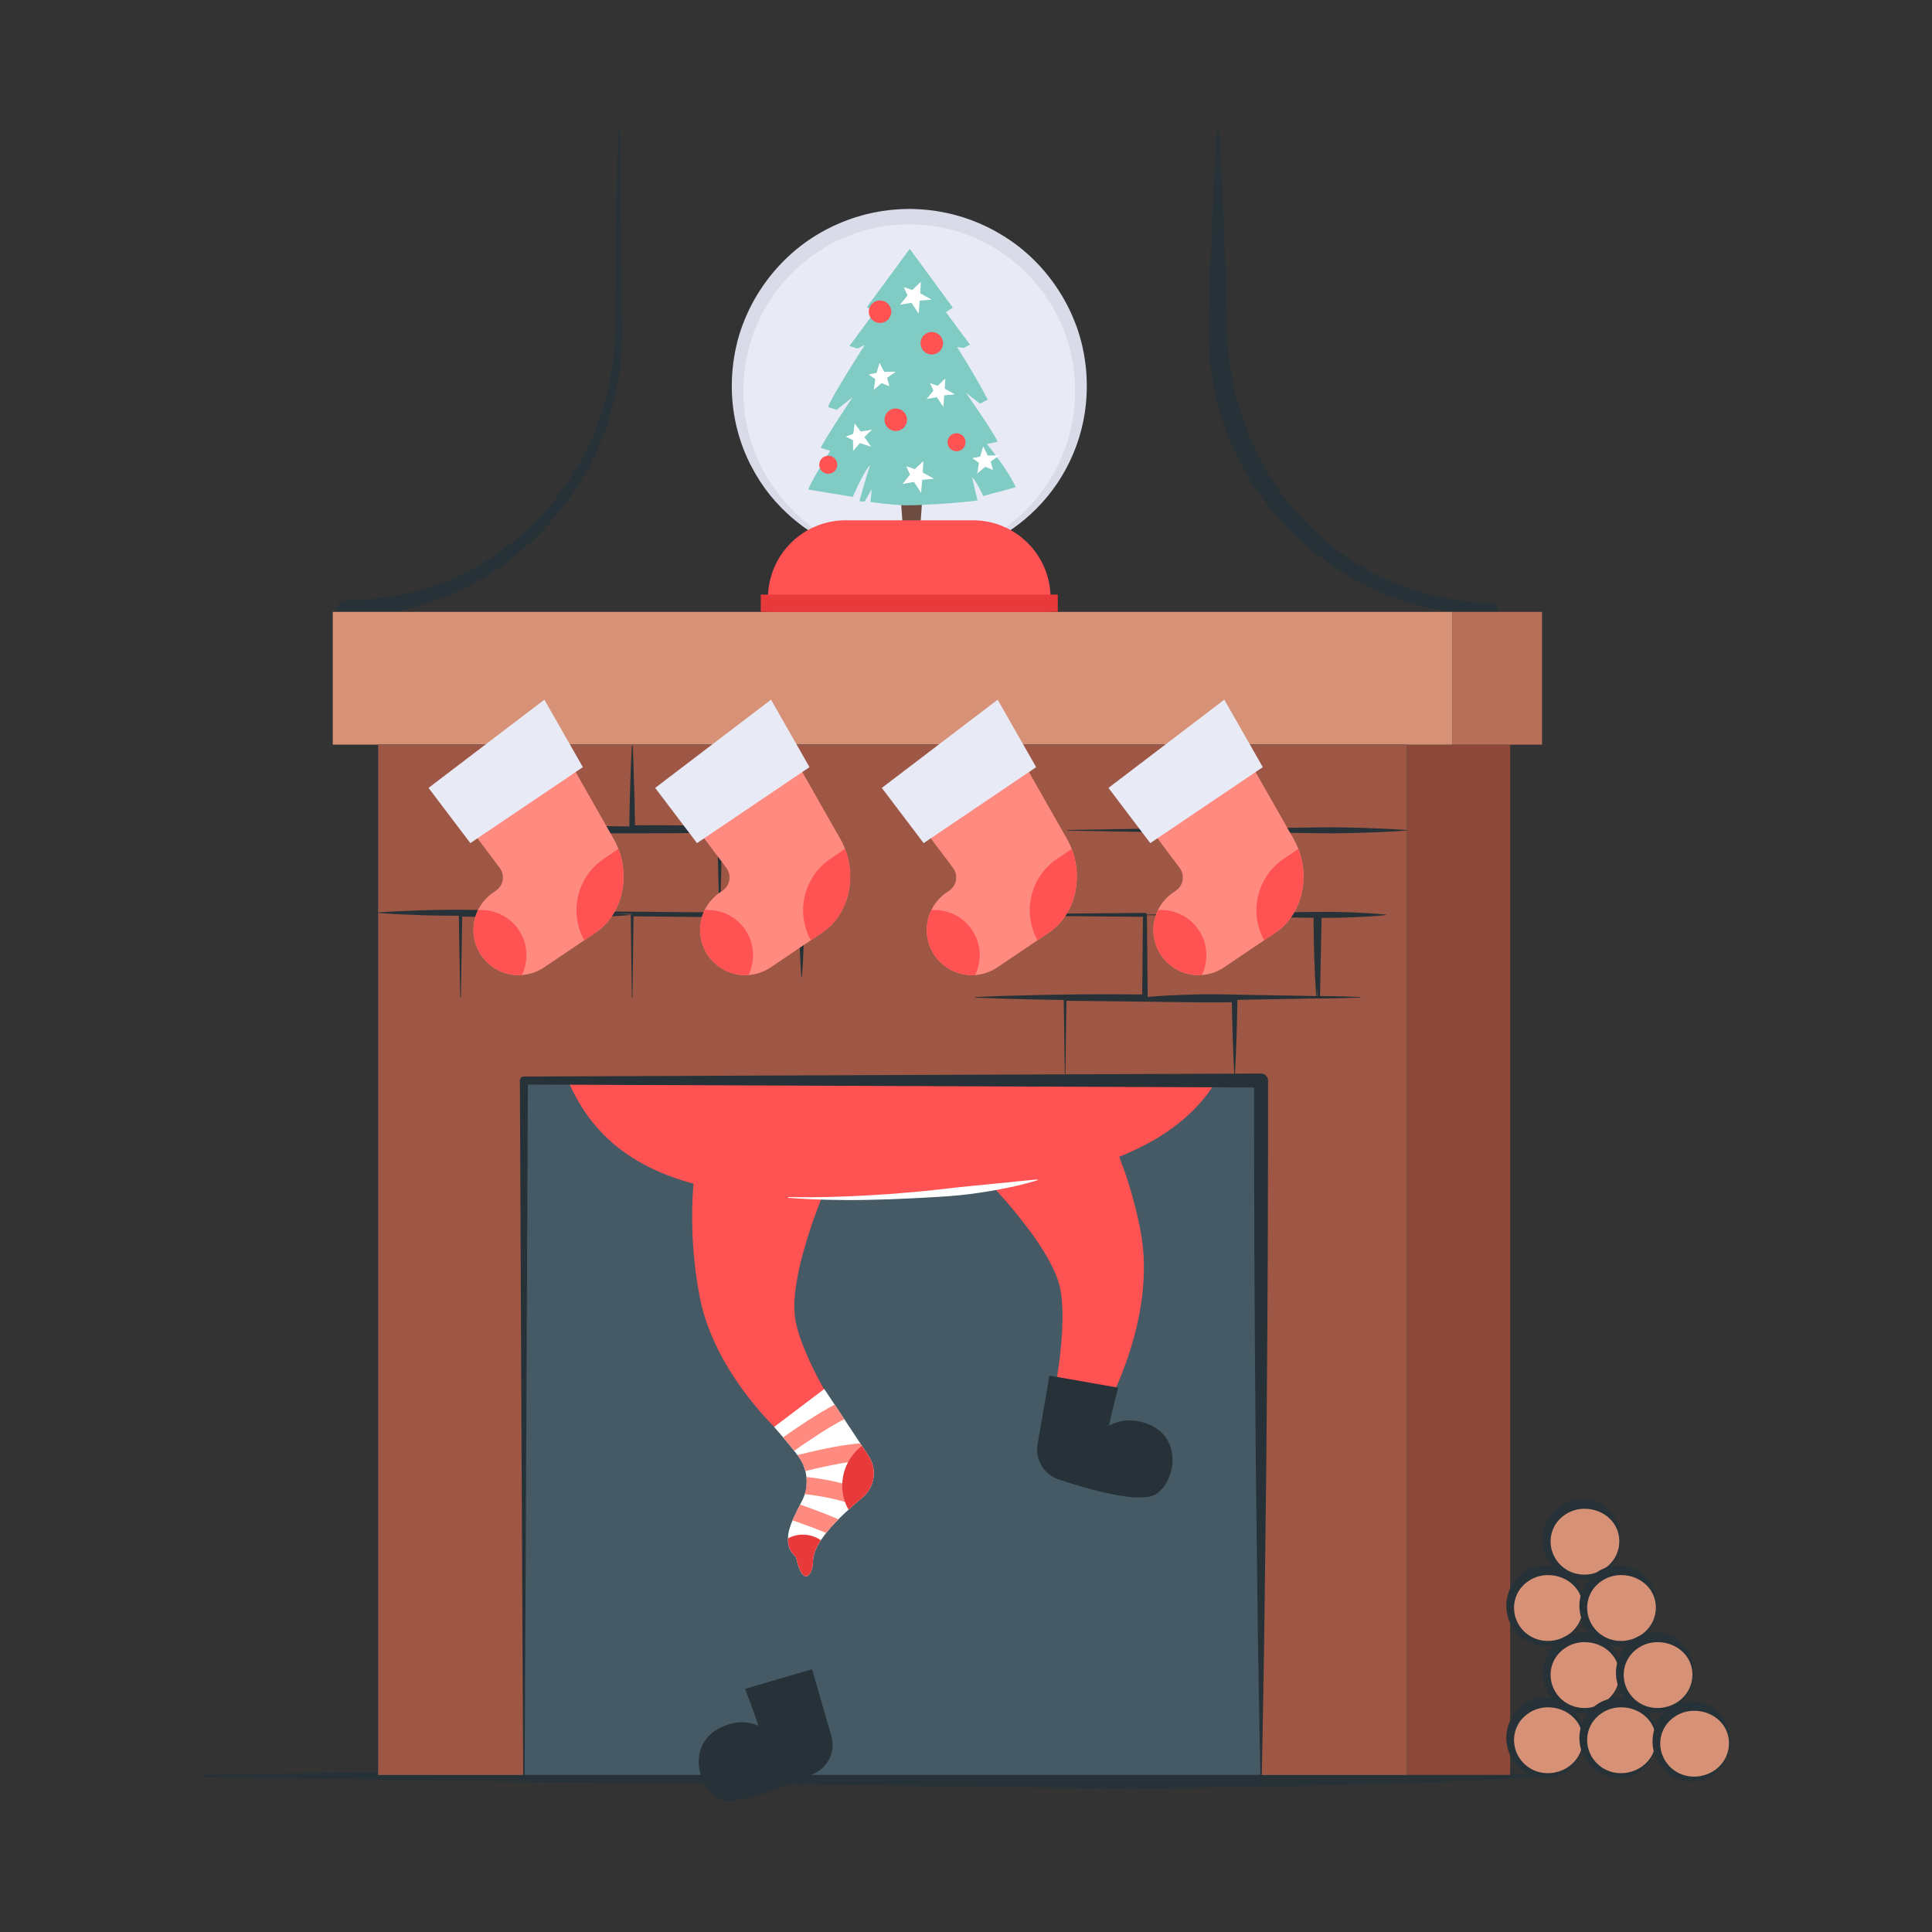 <?xml version="1.0" ?><!DOCTYPE svg  PUBLIC '-//W3C//DTD SVG 1.1//EN'  'http://www.w3.org/Graphics/SVG/1.1/DTD/svg11.dtd'><svg enable-background="new 0 0 1000 1000" height="1000px" version="1.1" viewBox="0 0 1000 1000" width="1000px" xml:space="preserve" xmlns="http://www.w3.org/2000/svg" xmlns:xlink="http://www.w3.org/1999/xlink"><rect x="0" y="0" width="1000" height="1000" fill="#333333" stroke="none"/><g id="Santa_Claus_x2C__chimney_x2C__breaks_x2C__fireplace_x2C__christmas"><path d="M630.403,326.08l35.386-0.647l35.385-0.565l35.386-0.565l35.386-0.491l-2.768,2.768   l-0.146-11.671l2.914,2.914l-5.217-0.07c-0.869-0.021-1.74-0.005-2.609-0.056l-2.605-0.169c-1.735-0.133-3.479-0.185-5.208-0.385   l-5.191-0.609c-0.868-0.086-1.729-0.219-2.586-0.375l-2.578-0.437c-1.719-0.291-3.443-0.561-5.139-0.975l-5.108-1.14l-5.047-1.396   c-6.688-1.987-13.304-4.313-19.634-7.294c-6.342-2.935-12.543-6.231-18.386-10.096c-5.86-3.827-11.536-7.977-16.784-12.635   c-5.283-4.611-10.29-9.562-14.855-14.906l-1.738-1.982l-1.649-2.057c-1.085-1.383-2.216-2.732-3.263-4.146l-3.09-4.28   c-1.053-1.412-1.949-2.93-2.931-4.392c-0.967-1.472-1.937-2.945-2.79-4.487c-0.878-1.527-1.78-3.042-2.637-4.583   c-1.606-3.137-3.31-6.231-4.683-9.483c-1.515-3.189-2.725-6.506-4.029-9.786c-0.591-1.662-1.116-3.348-1.676-5.021   c-0.269-0.84-0.567-1.671-0.811-2.519l-0.706-2.551c-2.003-6.771-3.233-13.744-4.169-20.721l-0.577-5.252   c-0.135-1.755-0.209-3.515-0.315-5.271l-0.146-2.634l-0.021-2.638l-0.028-5.266l0.197-10.221l0.281-10.221   c0.192-6.814,0.352-13.628,0.622-20.442c0.251-6.814,0.466-13.628,0.792-20.442l0.453-10.221l0.535-10.221   c0.362-6.814,0.792-13.628,1.283-20.442c0.02-0.276,0.26-0.484,0.536-0.464c0.251,0.018,0.446,0.219,0.464,0.464   c0.491,6.814,0.921,13.628,1.283,20.442l0.535,10.221l0.453,10.221c0.327,6.814,0.542,13.628,0.792,20.442   c0.27,6.814,0.43,13.628,0.622,20.442l0.281,10.221l0.197,10.221l0.216,4.953l0.11,2.471l0.233,2.463   c0.163,1.64,0.291,3.283,0.479,4.918c0.242,1.63,0.469,3.26,0.685,4.891c0.991,6.504,2.353,12.951,4.197,19.258l0.664,2.373   c0.229,0.789,0.513,1.561,0.766,2.342l1.563,4.673c1.182,3.064,2.264,6.171,3.643,9.157c1.257,3.039,2.744,5.971,4.173,8.935   c0.763,1.456,1.57,2.89,2.353,4.337c0.402,0.717,0.77,1.455,1.193,2.161l1.275,2.114c0.871,1.396,1.655,2.851,2.596,4.203   l2.752,4.108c0.933,1.359,1.951,2.656,2.922,3.99l1.478,1.985l1.567,1.915c4.109,5.171,8.708,9.943,13.555,14.438   c4.822,4.53,10.052,8.62,15.51,12.368c5.434,3.797,11.227,7.06,17.172,9.995c5.932,2.981,12.159,5.342,18.475,7.394l4.771,1.451   l4.839,1.206c1.606,0.438,3.243,0.734,4.876,1.052l2.45,0.479c0.815,0.171,1.634,0.318,2.46,0.42l4.945,0.706   c1.649,0.235,3.315,0.323,4.973,0.492l2.49,0.226c0.831,0.071,1.665,0.074,2.498,0.115l5.001,0.194l0.151,0.006   c1.56,0.061,2.781,1.357,2.763,2.908l-0.146,11.671l-0.001,0.073c-0.019,1.508-1.256,2.714-2.764,2.696h-0.003l-35.386-0.49   l-35.386-0.565l-35.385-0.565l-35.386-0.647c-0.276-0.005-0.496-0.233-0.491-0.509C629.917,326.301,630.136,326.085,630.403,326.08   z" fill="#263238" id="XMLID_1785_"/><path d="M320.63,68l1.11,81.769l0.262,20.442l-0.058,5.155l-0.033,2.556l-0.159,2.598   c-0.114,1.731-0.197,3.47-0.339,5.197l-0.582,5.147c-0.908,6.843-2.158,13.664-4.044,20.322l-0.671,2.507   c-0.232,0.833-0.519,1.65-0.776,2.476l-1.597,4.94c-1.229,3.235-2.364,6.511-3.803,9.665c-1.307,3.212-2.898,6.292-4.413,9.411   c-0.809,1.533-1.663,3.042-2.494,4.564c-0.426,0.755-0.819,1.529-1.272,2.269l-1.361,2.217c-0.928,1.465-1.771,2.987-2.771,4.405   l-2.934,4.302c-0.995,1.422-2.075,2.782-3.11,4.177l-1.575,2.075l-1.665,2.003c-4.371,5.404-9.222,10.414-14.349,15.114   c-5.096,4.744-10.632,9.002-16.375,12.946c-5.725,3.983-11.826,7.413-18.091,10.492c-6.254,3.118-12.803,5.625-19.456,7.787   l-5.024,1.53l-5.097,1.276c-1.693,0.458-3.415,0.78-5.137,1.108l-2.582,0.497c-0.859,0.176-1.722,0.329-2.592,0.435   c-6.926,1.137-13.943,1.553-20.955,1.692l4.163-4.163l-0.013,11.671l-4.15-4.15c5.897-0.01,11.795,0.082,17.693,0.118   c5.897,0.039,11.795,0.164,17.693,0.242c5.897,0.102,11.795,0.15,17.693,0.295l17.693,0.389l17.692,0.493   c5.898,0.151,11.795,0.39,17.693,0.591c5.898,0.19,11.795,0.476,17.693,0.711c5.897,0.273,11.795,0.566,17.693,0.911   c0.221,0.013,0.39,0.203,0.376,0.423c-0.012,0.205-0.176,0.365-0.376,0.376c-5.897,0.345-11.795,0.638-17.693,0.911   c-5.897,0.235-11.795,0.521-17.693,0.711c-5.897,0.201-11.795,0.44-17.693,0.591l-17.692,0.492l-17.693,0.389   c-5.898,0.145-11.795,0.194-17.693,0.295c-5.897,0.078-11.795,0.203-17.693,0.242c-5.897,0.037-11.795,0.129-17.693,0.118   c-2.294-0.003-4.153-1.855-4.15-4.15l-0.013-11.671c-0.003-2.267,1.81-4.112,4.065-4.161l0.098-0.002l4.959-0.104   c0.826-0.025,1.654-0.014,2.479-0.07l2.473-0.18c1.647-0.14,3.303-0.198,4.945-0.389l4.927-0.587   c0.824-0.082,1.641-0.21,2.454-0.361l2.446-0.42c1.63-0.282,3.27-0.525,4.878-0.92l4.852-1.07l4.792-1.316   c6.351-1.877,12.645-4.058,18.652-6.902c6.023-2.791,11.916-5.921,17.467-9.599c22.359-14.484,40.42-35.612,51.476-60.023   c1.455-3.021,2.612-6.169,3.868-9.278l1.642-4.754c0.265-0.795,0.56-1.582,0.8-2.385l0.698-2.417   c1.96-6.42,3.304-13.018,4.322-19.657l0.681-4.996c0.18-1.664,0.3-3.327,0.455-4.992l0.22-2.499l0.099-2.553l0.187-5.063   l0.261-20.442L319.83,68c0.003-0.221,0.185-0.397,0.405-0.395C320.453,67.608,320.627,67.784,320.63,68z" fill="#263238" id="XMLID_1784_"/><g id="XMLID_2323_"><path d="M104.825,918.677c0,0,10.778-0.168,29.641-0.462c18.862-0.26,45.809-0.63,78.144-1.075    c16.167-0.216,33.683-0.45,52.208-0.697c18.525-0.205,38.062-0.421,58.271-0.645c40.419-0.422,83.534-0.872,126.648-1.322    c21.557-0.275,43.114-0.55,64.334-0.821c21.22-0.333,42.104-0.577,62.313-0.629c20.21,0.013,39.746,0.117,58.271,0.446    c9.263,0.146,18.273,0.288,26.988,0.426c8.716,0.199,17.136,0.393,25.22,0.578c8.084,0.163,15.831,0.404,23.199,0.629    c7.368,0.237,14.357,0.397,20.925,0.663c6.568,0.243,12.715,0.47,18.399,0.68c5.684,0.246,10.905,0.472,15.62,0.676    c9.431,0.426,16.841,0.805,21.894,1.1c5.052,0.295,7.747,0.452,7.747,0.452c0.332,0.019,0.584,0.303,0.565,0.635    c-0.018,0.308-0.265,0.548-0.565,0.565c0,0-2.695,0.157-7.747,0.452c-5.053,0.295-12.463,0.674-21.894,1.1    c-4.715,0.204-9.936,0.43-15.62,0.676c-5.684,0.21-11.832,0.438-18.399,0.68c-6.568,0.267-13.557,0.427-20.925,0.663    c-7.368,0.225-15.115,0.466-23.199,0.629c-8.084,0.186-16.504,0.378-25.22,0.578c-8.715,0.137-17.726,0.279-26.988,0.425    c-18.525,0.329-38.062,0.434-58.271,0.447c-20.209-0.052-41.093-0.295-62.313-0.629c-21.22-0.271-42.777-0.546-64.334-0.821    c-43.114-0.45-86.229-0.899-126.648-1.321c-20.209-0.224-39.746-0.44-58.271-0.645c-18.526-0.248-36.041-0.481-52.208-0.697    c-32.335-0.445-59.282-0.815-78.144-1.075c-18.863-0.294-29.641-0.461-29.641-0.461c-0.332-0.005-0.596-0.278-0.591-0.609    C104.239,918.942,104.502,918.682,104.825,918.677z" fill="#263238" id="XMLID_1783_"/><g id="XMLID_2422_"><rect fill="#8C4838" height="533.26" id="XMLID_2448_" width="53.562" x="728.096" y="385.424"/><rect fill="#D69176" height="68.721" id="XMLID_2447_" width="579.407" x="172.241" y="316.703"/><rect fill="#B76F58" height="68.721" id="XMLID_2446_" width="46.496" x="751.648" y="316.703"/><rect fill="#455A64" height="533.26" id="XMLID_2445_" width="532.301" x="195.794" y="385.424"/><g id="XMLID_2424_"><g id="XMLID_2440_"><g id="XMLID_2441_"><g id="XMLID_2442_"><path d="M571.715,730.271l-29.261,6.446c0,0,10.655-43.408,6.577-68.42         c-4.078-25.011-45.855-65.199-45.855-65.199l57.878-40.125c0,0,20.398,28.141,29.271,74.02         C599.198,682.871,571.715,730.271,571.715,730.271z" fill="#FF5252" id="XMLID_2444_"/><path d="M543.192,712.015l35.562,6.245c0,0-3.673,13.8-4.708,19.699         c2.646-1.447,9.632-4.765,19.686-1.071c18.3,6.723,15.154,29.331,4.806,36.327c-7.957,5.379-34.277-2.04-50.528-7.424         c-7.668-2.541-12.33-10.298-10.955-18.258L543.192,712.015z" fill="#263238" id="XMLID_2443_"/></g></g></g><g id="XMLID_2431_"><path d="M413.551,750.52l29.586-4.731c0,0-25.829-36.479-31.206-61.243       c-5.376-24.765,18.756-77.472,18.756-77.472l-68.56-16.108c0,0-8.659,33.66-0.092,79.597       C370.602,716.499,413.551,750.52,413.551,750.52z" fill="#FF5252" id="XMLID_2439_"/><g id="XMLID_2433_"><defs><path d="M426.646,718.938l-25.952,19.627c0,0,8.026,9.113,12.475,15.133c4.798,6.492,5.77,15.116,2.311,22.41         c-2.696,5.686-7.158,12.906-7.595,19.317c-0.547,8.017,3.833,9.314,4.191,10.933c3.462,15.67,8.735,8.852,8.747,1.822         c0.014-9.605,12.457-22.131,25.601-33.099c6.203-5.176,7.695-14.102,3.497-21.003L426.646,718.938z" id="XMLID_14_"/></defs><use fill="#FFFFFF" overflow="visible" xlink:href="#XMLID_14_"/><clipPath id="XMLID_2_"><use overflow="visible" xlink:href="#XMLID_14_"/></clipPath><g clip-path="url(#XMLID_2_)" id="XMLID_1781_"><path d="M394.939,777.089c0,0,36.54,11.329,47.806,18.815L394.939,777.089z" fill="#455A64" id="XMLID_1779_"/><path d="M440.254,799.652c-10.604-7.047-46.288-18.154-46.647-18.265l2.665-8.597         c1.517,0.471,37.292,11.61,48.964,19.366L440.254,799.652z" fill="#FF8A80" id="XMLID_1780_"/></g><g clip-path="url(#XMLID_2_)" id="XMLID_1778_"><path d="M399.139,768.822c0.075-2.089,40.58,0.188,51.75,10.388L399.139,768.822z" fill="#455A64" id="XMLID_1776_"/><path d="M447.854,782.533c-8.794-8.032-42.078-10.876-46.973-9.736         c1.065-0.248,2.677-1.632,2.755-3.814l-8.994-0.321c0.067-1.869,1.238-3.503,3.057-4.267         c5.273-2.213,44.366,0.663,56.224,11.493L447.854,782.533z" fill="#FF8A80" id="XMLID_1777_"/></g><g clip-path="url(#XMLID_2_)" id="XMLID_1775_"><path d="M395.495,762.472c0,0,40.637-11.973,54.118-10.859L395.495,762.472z" fill="#455A64" id="XMLID_1773_"/><path d="M396.767,766.788l-2.544-8.633c4.241-1.25,41.844-12.176,55.76-11.027l-0.741,8.97         C438.877,755.235,407.846,763.524,396.767,766.788z" fill="#FF8A80" id="XMLID_1774_"/></g><g clip-path="url(#XMLID_2_)" id="XMLID_1772_"><path d="M395.495,756.613c0,0,30.599-22.959,43.27-27.696L395.495,756.613z" fill="#455A64" id="XMLID_16_"/><path d="M398.196,760.213l-5.401-7.199c1.271-0.953,31.268-23.404,44.394-28.312l3.152,8.43         C428.415,737.591,398.497,759.987,398.196,760.213z" fill="#FF8A80" id="XMLID_1771_"/></g></g><path d="M420.319,864.004l-34.662,10.11c0,0,5.166,13.314,6.842,19.063       c-2.789-1.148-10.097-3.679-19.685,1.096c-17.452,8.69-11.843,30.816-0.79,36.635c8.499,4.474,33.846-5.789,49.407-12.924       c7.344-3.366,11.126-11.588,8.885-19.35L420.319,864.004z" fill="#263238" id="XMLID_2432_"/></g><path d="M638.821,445.754H286.131c-3.797,20.073-5.295,39.306-4.122,56.384      c6.452,93.924,51.038,126.078,189.749,116.55s178.482-47.477,172.031-141.4C643.103,467.299,641.406,456.703,638.821,445.754z" fill="#FF5252" id="XMLID_2430_"/><path d="M537.007,610.892c0,0-0.487,0.146-1.4,0.42c-0.914,0.274-2.254,0.662-3.978,1.111      c-1.722,0.464-3.819,0.974-6.235,1.528c-2.417,0.539-5.15,1.132-8.148,1.683c-2.994,0.576-6.251,1.117-9.705,1.633      c-3.451,0.533-7.104,0.99-10.891,1.383c-3.788,0.383-7.711,0.663-11.7,0.899c-3.987,0.219-8.038,0.442-12.089,0.665      c-8.092,0.416-16.21,0.711-23.808,0.847c-7.601,0.156-14.699,0.099-20.778-0.06c-6.079-0.154-11.14-0.387-14.678-0.62      c-3.536-0.247-5.557-0.389-5.557-0.389c-0.11-0.007-0.193-0.103-0.186-0.213c0.007-0.106,0.101-0.188,0.206-0.186      c0,0,2.022,0.029,5.562,0.081c3.539,0.021,8.593,0.045,14.655-0.098c12.122-0.276,28.266-1.101,44.36-2.555      c4.022-0.371,8.042-0.757,11.992-1.206c3.947-0.446,7.831-0.885,11.59-1.31c7.526-0.746,14.55-1.442,20.571-2.039      c6.033-0.602,11.061-1.103,14.581-1.454c1.768-0.167,3.157-0.299,4.104-0.389c0.95-0.081,1.457-0.124,1.457-0.124      c0.111-0.01,0.208,0.072,0.217,0.183C537.158,610.779,537.096,610.865,537.007,610.892z" fill="#FFFFFF" id="XMLID_1770_"/><path d="M435.947,768.913c0,4.529,1.172,8.784,3.224,12.483      c2.341-2.14,4.785-4.254,7.254-6.314c6.203-5.175,7.695-14.102,3.497-21.003l-3.777-5.702      C439.949,753.086,435.947,760.531,435.947,768.913z" fill="#E83A3A" id="XMLID_2426_"/><path d="M415.539,794.332c-2.773,0-5.382,0.689-7.679,1.893      c-0.205,7.29,3.872,8.571,4.217,10.133c3.462,15.67,8.735,8.852,8.746,1.822c0.005-3.357,1.532-7.072,4.074-10.952      C422.232,795.403,419.012,794.332,415.539,794.332z" fill="#E83A3A" id="XMLID_2425_"/></g><polygon fill="#9E5744" id="XMLID_2423_" points="195.794,385.424 195.794,918.684 271.165,918.684 271.165,558.688      652.726,558.688 652.726,918.684 728.096,918.684 728.096,385.424    "/></g><g id="XMLID_2324_"><path d="M652.375,919.276l-0.459-22.5l-0.383-22.5l-0.382-22.5l-0.288-22.5l-0.545-45     l-0.27-22.5l-0.189-22.5l-0.344-45l-0.259-44.999l-0.11-45c-0.007-15-0.11-30-0.038-44.999l3.616,3.616l-381.561-1.544     l2.073-2.073l-0.808,179.997l-0.915,179.998c-0.001,0.193-0.159,0.35-0.352,0.349c-0.192-0.001-0.347-0.157-0.348-0.349     l-0.915-179.998l-0.808-179.997c-0.005-1.14,0.915-2.067,2.054-2.073h0.001l0.018,0l381.561-1.544     c1.989-0.008,3.608,1.598,3.616,3.587v0.029c0.073,15-0.031,30-0.038,44.999l-0.11,45l-0.259,44.999l-0.344,45l-0.189,22.5     l-0.27,22.5l-0.545,45l-0.288,22.5l-0.382,22.5l-0.383,22.5l-0.459,22.5c-0.004,0.193-0.164,0.347-0.357,0.343     C652.53,919.615,652.38,919.463,652.375,919.276z" fill="#263238" id="XMLID_1769_"/><g id="XMLID_2377_"><path d="M551.142,555.967l-0.563-38.681c-0.005-0.388,0.304-0.707,0.692-0.712h0.002h0.018      l43.869-0.488l21.935-0.296c3.656-0.013,7.312-0.097,10.967-0.052c3.656,0.033,7.312,0.013,10.967,0.09l0.058,0.001      c0.79,0.017,1.416,0.667,1.4,1.456l-0.181,9.67c-0.072,3.224-0.151,6.447-0.276,9.67l-0.167,4.835l-0.181,4.835      c-0.167,3.224-0.288,6.447-0.503,9.67c-0.005,0.083-0.077,0.146-0.16,0.14c-0.076-0.005-0.135-0.066-0.14-0.14      c-0.215-3.223-0.336-6.447-0.503-9.67l-0.18-4.835l-0.167-4.835c-0.125-3.223-0.205-6.447-0.276-9.67l-0.181-9.67l1.458,1.457      c-3.656,0.077-7.312,0.057-10.967,0.09c-3.656,0.045-7.312-0.039-10.967-0.052l-21.935-0.295l-43.869-0.488l0.712-0.712      l-0.563,38.681c-0.001,0.083-0.069,0.149-0.152,0.148C551.208,556.114,551.143,556.048,551.142,555.967z" fill="#263238" id="XMLID_1768_"/><path d="M704.002,516.338l-21.441,0.521c-0.361,0.009-0.662-0.277-0.67-0.639v-0.003l0-0.03      l-0.846-42.659c-0.016-0.821,0.636-1.5,1.457-1.516h0.005l0.055-0.001c2.892-0.047,5.784-0.067,8.675-0.003      c1.446,0.014,2.892,0.067,4.337,0.103c1.446,0.039,2.892,0.075,4.337,0.14c2.892,0.107,5.784,0.248,8.675,0.428      c1.446,0.088,2.892,0.187,4.337,0.313c1.446,0.118,2.892,0.226,4.338,0.385c0.083,0.009,0.143,0.084,0.133,0.167      c-0.008,0.072-0.064,0.126-0.133,0.133c-1.446,0.16-2.892,0.268-4.338,0.385c-1.445,0.126-2.892,0.226-4.337,0.313      c-2.892,0.18-5.783,0.321-8.675,0.428c-1.446,0.065-2.892,0.101-4.337,0.14c-1.446,0.036-2.892,0.089-4.337,0.103      c-2.892,0.064-5.784,0.043-8.675-0.003l1.517-1.517l-0.846,42.659l-0.671-0.671l21.441,0.521      c0.083,0.002,0.148,0.071,0.146,0.154C704.147,516.272,704.082,516.336,704.002,516.338z" fill="#263238" id="XMLID_1767_"/><path d="M593.723,473.379c14.623-0.248,29.246-0.587,43.869-0.756l21.935-0.304      c7.312-0.091,14.623-0.296,21.935-0.34c0.851-0.005,1.544,0.68,1.549,1.531v0.019c0.032,3.555-0.005,7.11-0.062,10.665      c-0.076,3.555-0.136,7.11-0.258,10.665c-0.101,3.555-0.246,7.11-0.419,10.665c-0.079,1.777-0.186,3.555-0.299,5.332      c-0.107,1.778-0.213,3.555-0.361,5.332c-0.007,0.083-0.08,0.145-0.163,0.138c-0.074-0.006-0.131-0.066-0.137-0.138      c-0.148-1.777-0.253-3.555-0.361-5.332c-0.113-1.778-0.221-3.555-0.299-5.332c-0.173-3.555-0.318-7.11-0.419-10.665      c-0.123-3.555-0.183-7.11-0.258-10.665c-0.057-3.555-0.095-7.11-0.062-10.665l1.549,1.549      c-7.312-0.044-14.623-0.249-21.935-0.339l-21.935-0.304c-14.623-0.169-29.246-0.508-43.869-0.756      c-0.083-0.001-0.149-0.07-0.147-0.152C593.577,473.446,593.642,473.381,593.723,473.379z" fill="#263238" id="XMLID_1766_"/><path d="M702.24,516.338c0,0-6.782,0.15-16.956,0.375c-5.086,0.113-11.021,0.253-17.379,0.344      c-6.359,0.105-13.141,0.218-19.923,0.331c-3.391,0.069-6.782,0.137-10.121,0.205c-3.338,0.092-6.624,0.118-9.803,0.157      c-3.179-0.003-6.252-0.029-9.167-0.112c-2.915-0.062-5.67-0.148-8.213-0.251c-10.174-0.383-16.956-1.05-16.956-1.05      c-0.083-0.008-0.144-0.082-0.135-0.165c0.007-0.073,0.065-0.128,0.135-0.135c0,0,6.782-0.667,16.956-1.05      c2.543-0.103,5.298-0.188,8.213-0.251c2.914-0.083,5.987-0.108,9.167-0.112c3.179,0.04,6.464,0.065,9.803,0.157      c3.338,0.068,6.729,0.137,10.121,0.205c6.782,0.113,13.564,0.225,19.923,0.33c6.358,0.092,12.293,0.231,17.379,0.345      c10.174,0.225,16.956,0.375,16.956,0.375c0.083,0.002,0.148,0.07,0.146,0.153C702.385,516.272,702.32,516.336,702.24,516.338z" fill="#263238" id="XMLID_1765_"/><path d="M504.884,473.379l43.869-0.483l43.87-0.391c0.561-0.005,1.019,0.445,1.024,1.006v0.018      l0.399,42.659c0.007,0.778-0.618,1.416-1.396,1.423h-0.001l-0.025,0l-10.967,0.093c-3.656,0.016-7.312,0.065-10.967,0.032      l-10.967-0.047l-10.968-0.134l-10.967-0.188l-10.967-0.273c-3.656-0.106-7.312-0.166-10.967-0.319      c-3.656-0.139-7.312-0.252-10.967-0.436c-0.083-0.004-0.146-0.075-0.143-0.157c0.004-0.078,0.067-0.139,0.143-0.143      c3.656-0.184,7.312-0.297,10.967-0.437c3.656-0.153,7.312-0.213,10.967-0.319l10.967-0.273l10.967-0.189l10.968-0.134      l10.967-0.047c3.656-0.033,7.312,0.017,10.967,0.032l10.967,0.093l-1.423,1.423l0.399-42.659l1.024,1.024l-43.87-0.391      l-43.869-0.483c-0.083-0.001-0.149-0.069-0.148-0.151C504.736,473.446,504.803,473.38,504.884,473.379z" fill="#263238" id="XMLID_1764_"/><path d="M327.057,516.188l-0.592-42.659c-0.005-0.404,0.317-0.736,0.721-0.741h0.002l0.018,0      l43.869-0.458l21.935-0.287l5.483-0.042c1.828-0.007,3.656-0.045,5.484-0.026l10.967,0.065l0.042,0      c0.805,0.005,1.454,0.662,1.449,1.467c0,0.005,0,0.018,0,0.023l-0.177,8.013c-0.088,2.671-0.144,5.342-0.278,8.013l-0.358,8.013      c-0.177,2.671-0.3,5.342-0.527,8.013c-0.007,0.083-0.08,0.145-0.163,0.137c-0.074-0.006-0.131-0.065-0.137-0.137      c-0.227-2.671-0.35-5.342-0.528-8.013l-0.358-8.013c-0.134-2.671-0.19-5.342-0.278-8.013l-0.177-8.013l1.491,1.491      l-10.967,0.065c-1.828,0.019-3.656-0.019-5.484-0.026l-5.483-0.043l-21.935-0.287l-43.869-0.458l0.742-0.742l-0.592,42.659      c-0.001,0.083-0.069,0.149-0.152,0.148C327.124,516.335,327.058,516.269,327.057,516.188z" fill="#263238" id="XMLID_1758_"/><path d="M238.219,516.188c-0.241-14.219-0.57-28.439-0.739-42.659      c-0.006-0.485,0.383-0.883,0.868-0.888l0.021,0l43.87-0.648c3.656-0.056,7.312-0.009,10.967,0.033      c3.656,0.079,7.312,0.13,10.967,0.256c3.656,0.103,7.312,0.247,10.967,0.422c1.828,0.081,3.656,0.186,5.483,0.304      c1.828,0.112,3.656,0.218,5.484,0.37c0.083,0.007,0.145,0.08,0.138,0.163c-0.006,0.074-0.066,0.131-0.138,0.137      c-1.828,0.153-3.656,0.259-5.484,0.371c-1.828,0.119-3.656,0.223-5.483,0.304c-3.656,0.176-7.312,0.319-10.967,0.423      c-3.656,0.126-7.312,0.177-10.967,0.256c-3.656,0.042-7.312,0.09-10.967,0.034l-43.87-0.648l0.889-0.889      c-0.169,14.22-0.498,28.439-0.739,42.659c-0.001,0.083-0.069,0.149-0.152,0.147C238.285,516.334,238.22,516.269,238.219,516.188      z" fill="#263238" id="XMLID_1757_"/><path d="M639.98,472.432c-0.241-14.22-0.57-28.439-0.739-42.659      c-0.005-0.485,0.383-0.883,0.868-0.889l0.021,0l43.87-0.648c3.656-0.056,7.312-0.009,10.967,0.033      c3.656,0.079,7.312,0.13,10.967,0.256c3.656,0.104,7.312,0.247,10.967,0.423c1.828,0.081,3.656,0.186,5.483,0.304      c1.828,0.112,3.656,0.218,5.484,0.37c0.083,0.007,0.145,0.08,0.138,0.163c-0.006,0.074-0.066,0.131-0.138,0.137      c-1.828,0.153-3.656,0.259-5.484,0.37c-1.828,0.119-3.656,0.223-5.483,0.304c-3.656,0.176-7.312,0.319-10.967,0.423      c-3.656,0.126-7.312,0.177-10.967,0.256c-3.656,0.042-7.312,0.09-10.967,0.033l-43.87-0.648l0.889-0.889      c-0.169,14.219-0.498,28.439-0.739,42.659c-0.001,0.083-0.069,0.149-0.152,0.147      C640.047,472.578,639.982,472.512,639.98,472.432z" fill="#263238" id="XMLID_1756_"/><path d="M552.618,429.623c14.623-0.248,29.246-0.587,43.869-0.756l21.935-0.304      c7.312-0.091,14.623-0.296,21.935-0.34c0.851-0.005,1.544,0.68,1.549,1.531v0.019c0.032,3.555-0.005,7.11-0.062,10.665      c-0.076,3.555-0.136,7.11-0.258,10.665c-0.101,3.555-0.246,7.11-0.419,10.665c-0.079,1.778-0.186,3.555-0.299,5.332      c-0.107,1.778-0.212,3.555-0.361,5.333c-0.007,0.083-0.08,0.145-0.163,0.138c-0.074-0.006-0.131-0.066-0.137-0.138      c-0.148-1.777-0.253-3.555-0.361-5.333c-0.113-1.777-0.22-3.555-0.299-5.332c-0.173-3.555-0.318-7.11-0.419-10.665      c-0.123-3.555-0.183-7.11-0.258-10.665c-0.057-3.555-0.095-7.11-0.062-10.665l1.549,1.549      c-7.312-0.044-14.623-0.249-21.935-0.34l-21.935-0.304c-14.623-0.169-29.246-0.508-43.869-0.756      c-0.083-0.001-0.149-0.07-0.147-0.153C552.472,429.689,552.538,429.624,552.618,429.623z" fill="#263238" id="XMLID_1749_"/><path d="M372.516,472.582l-87.739,0.756c-0.496,0.004-0.901-0.394-0.905-0.89v-0.002l0-0.014      l-0.294-42.659c-0.005-0.65,0.512-1.182,1.159-1.199l0.041-0.001c3.656-0.094,7.312-0.141,10.967-0.194      c3.656-0.063,7.312-0.105,10.967-0.115c7.312-0.03,14.623-0.122,21.935-0.065l21.935,0.082l21.935,0.277l0.025,0      c0.666,0.009,1.199,0.549,1.19,1.215c-0.057,7.11-0.281,14.219-0.417,21.329c-0.066,3.555-0.173,7.11-0.287,10.665      c-0.108,3.555-0.213,7.11-0.361,10.665v0.005C372.662,472.518,372.596,472.581,372.516,472.582z M372.36,472.28      c-0.145-3.504-0.25-7.009-0.356-10.513c-0.114-3.555-0.221-7.11-0.287-10.665c-0.136-7.11-0.359-14.22-0.417-21.329l1.215,1.215      l-21.935,0.277l-21.935,0.081c-7.312,0.057-14.623-0.035-21.935-0.065c-3.656-0.01-7.312-0.052-10.967-0.115      c-3.656-0.053-7.312-0.1-10.967-0.194l1.2-1.2l-0.294,42.659l-0.906-0.906L372.36,472.28z" fill="#263238" id="XMLID_1748_"/><path d="M283.827,429.772c0.241,14.22,0.57,28.439,0.739,42.659      c0.005,0.485-0.383,0.883-0.868,0.889l-0.021,0l-43.869,0.648c-3.656,0.056-7.312,0.009-10.967-0.034      c-3.656-0.078-7.312-0.13-10.967-0.256c-3.656-0.104-7.312-0.247-10.967-0.423c-1.828-0.081-3.656-0.186-5.484-0.304      c-1.828-0.112-3.655-0.218-5.483-0.371c-0.083-0.007-0.145-0.08-0.138-0.162c0.006-0.074,0.066-0.132,0.138-0.137      c1.828-0.153,3.656-0.259,5.483-0.371c1.828-0.119,3.656-0.223,5.484-0.304c3.656-0.176,7.312-0.319,10.967-0.423      c3.656-0.126,7.312-0.177,10.967-0.256c3.656-0.042,7.312-0.09,10.967-0.033l43.869,0.648l-0.889,0.889      c0.169-14.22,0.498-28.439,0.739-42.659c0.001-0.083,0.07-0.149,0.152-0.147C283.76,429.626,283.825,429.692,283.827,429.772z" fill="#263238" id="XMLID_1076_"/><path d="M415.096,399.276l0.592,29.4c0.008,0.401-0.311,0.733-0.712,0.741l-0.007,0l-0.022,0      l-43.87,0.458l-21.935,0.287l-5.483,0.043c-1.828,0.007-3.656,0.045-5.484,0.026l-10.967-0.065l-0.033,0      c-0.81-0.005-1.462-0.665-1.458-1.475v-0.016l0.177-10.665c0.088-3.555,0.144-7.11,0.278-10.665l0.358-10.665      c0.178-3.555,0.301-7.11,0.528-10.665c0.005-0.083,0.077-0.146,0.16-0.14c0.076,0.005,0.136,0.066,0.14,0.14      c0.227,3.555,0.35,7.11,0.527,10.665l0.358,10.665c0.134,3.555,0.19,7.11,0.278,10.665l0.177,10.665l-1.49-1.49l10.967-0.065      c1.828-0.019,3.656,0.019,5.484,0.026l5.483,0.042l21.935,0.287l43.87,0.458l-0.742,0.742l0.592-29.4      c0.001-0.083,0.07-0.149,0.153-0.147C415.029,399.131,415.094,399.196,415.096,399.276z" fill="#263238" id="XMLID_1050_"/><path d="M327.583,386.017c0.239,14.22,0.563,28.439,0.733,42.659      c0.006,0.482-0.38,0.877-0.862,0.883l-0.021,0l-44.532,0.652c-3.711,0.06-7.422,0.013-11.133-0.029      c-3.711-0.077-7.422-0.128-11.133-0.255c-3.711-0.104-7.422-0.247-11.133-0.423c-1.855-0.082-3.711-0.186-5.566-0.306      c-1.855-0.112-3.711-0.219-5.566-0.372c-0.083-0.007-0.145-0.079-0.138-0.162c0.006-0.074,0.065-0.132,0.138-0.138      c1.855-0.153,3.711-0.26,5.566-0.372c1.855-0.12,3.711-0.224,5.566-0.305c3.711-0.176,7.422-0.319,11.133-0.423      c3.711-0.126,7.422-0.178,11.133-0.255c3.711-0.042,7.422-0.089,11.133-0.029l44.532,0.652l-0.883,0.883      c0.17-14.22,0.494-28.439,0.733-42.659c0.001-0.083,0.069-0.149,0.152-0.147C327.517,385.871,327.582,385.936,327.583,386.017z" fill="#263238" id="XMLID_63_"/></g><g id="sock_7_"><g id="XMLID_2368_"><g id="XMLID_2375_"><path d="M256.588,461.085c4.021-2.714,4.918-8.059,2.009-11.939l-12.323-16.421        c-8.143-12.062-4.965-28.439,7.097-36.581l7.279-4.914c12.062-8.143,28.439-4.965,36.582,7.097l20.37,35.826        c9.593,16.868,5.416,38.607-9.326,48.559l-26.692,18.019c-10.72,7.237-25.28,4.413-32.517-6.308        c-7.237-10.72-4.413-25.28,6.308-32.517L256.588,461.085z" fill="#FF8A80" id="XMLID_2376_"/></g><g id="XMLID_2372_"><g id="XMLID_2373_"><path d="M320.064,439.431c6.135,15.89,1.458,34.338-11.788,43.28l-5.891,3.977         c-7.944-14.431-3.778-32.772,10.137-42.166C315.145,442.751,317.668,441.048,320.064,439.431z" fill="#FF5252" id="XMLID_2374_"/></g></g><g id="XMLID_2369_"><g id="XMLID_2370_"><path d="M247.437,471.075c8.065-0.556,16.194,3.059,21.043,10.242         c4.849,7.182,5.162,16.074,1.63,23.346c-8.063,0.555-16.196-3.062-21.043-10.242S243.907,478.346,247.437,471.075z" fill="#FF5252" id="XMLID_2371_"/></g></g></g><g id="XMLID_2364_"><g id="XMLID_2365_"><g id="XMLID_2366_"><polygon fill="#E8EAF6" id="XMLID_2367_" points="243.454,436.395 221.808,407.819 281.764,362.147 301.691,397.082                 "/></g></g></g></g><g id="sock_6_"><g id="XMLID_2355_"><g id="XMLID_2362_"><path d="M373.9,461.085c4.021-2.714,4.918-8.059,2.009-11.939l-12.323-16.421        c-8.143-12.062-4.965-28.439,7.096-36.581l7.28-4.914c12.062-8.143,28.439-4.965,36.582,7.097l20.369,35.826        c9.593,16.868,5.417,38.607-9.325,48.559l-26.692,18.019c-10.72,7.237-25.28,4.413-32.517-6.308        c-7.237-10.72-4.413-25.28,6.308-32.517L373.9,461.085z" fill="#FF8A80" id="XMLID_2363_"/></g><g id="XMLID_2359_"><g id="XMLID_2360_"><path d="M437.375,439.431c6.135,15.89,1.458,34.338-11.788,43.28l-5.891,3.977         c-7.944-14.431-3.778-32.772,10.136-42.166C432.456,442.751,434.979,441.048,437.375,439.431z" fill="#FF5252" id="XMLID_2361_"/></g></g><g id="XMLID_2356_"><g id="XMLID_2357_"><path d="M364.748,471.075c8.065-0.556,16.194,3.059,21.043,10.242         c4.849,7.182,5.162,16.074,1.63,23.346c-8.063,0.555-16.196-3.062-21.043-10.242         C361.531,487.241,361.218,478.346,364.748,471.075z" fill="#FF5252" id="XMLID_2358_"/></g></g></g><g id="XMLID_2351_"><g id="XMLID_2352_"><g id="XMLID_2353_"><polygon fill="#E8EAF6" id="XMLID_2354_" points="360.765,436.395 339.119,407.819 399.076,362.147 419.002,397.082                 "/></g></g></g></g><g id="sock_5_"><g id="XMLID_2342_"><g id="XMLID_2349_"><path d="M491.211,461.085c4.021-2.714,4.918-8.059,2.01-11.939l-12.324-16.421        c-8.142-12.062-4.965-28.439,7.097-36.581l7.28-4.914c12.062-8.143,28.439-4.965,36.582,7.097l20.369,35.826        c9.593,16.868,5.417,38.607-9.326,48.559l-26.692,18.019c-10.72,7.237-25.28,4.413-32.517-6.308        c-7.237-10.72-4.413-25.28,6.308-32.517L491.211,461.085z" fill="#FF8A80" id="XMLID_2350_"/></g><g id="XMLID_2346_"><g id="XMLID_2347_"><path d="M554.687,439.431c6.135,15.89,1.459,34.338-11.788,43.28l-5.891,3.977         c-7.944-14.431-3.778-32.772,10.136-42.166C549.768,442.751,552.291,441.048,554.687,439.431z" fill="#FF5252" id="XMLID_2348_"/></g></g><g id="XMLID_2343_"><g id="XMLID_2344_"><path d="M482.059,471.075c8.065-0.556,16.194,3.059,21.043,10.242         c4.848,7.182,5.162,16.074,1.63,23.346c-8.063,0.555-16.196-3.062-21.042-10.242         C478.843,487.241,478.53,478.346,482.059,471.075z" fill="#FF5252" id="XMLID_2345_"/></g></g></g><g id="XMLID_2338_"><g id="XMLID_2339_"><g id="XMLID_2340_"><polygon fill="#E8EAF6" id="XMLID_2341_" points="478.076,436.395 456.431,407.819 516.387,362.147 536.313,397.082                 "/></g></g></g></g><g id="sock_4_"><g id="XMLID_2329_"><g id="XMLID_2336_"><path d="M608.522,461.085c4.021-2.714,4.918-8.059,2.01-11.939l-12.324-16.421        c-8.142-12.062-4.965-28.439,7.097-36.581l7.28-4.914c12.062-8.143,28.439-4.965,36.581,7.097l20.37,35.826        c9.593,16.868,5.417,38.607-9.326,48.559l-26.692,18.019c-10.721,7.237-25.28,4.413-32.517-6.308        c-7.237-10.72-4.412-25.28,6.308-32.517L608.522,461.085z" fill="#FF8A80" id="XMLID_2337_"/></g><g id="XMLID_2333_"><g id="XMLID_2334_"><path d="M671.998,439.431c6.135,15.89,1.458,34.338-11.788,43.28l-5.891,3.977         c-7.944-14.431-3.779-32.772,10.136-42.166C667.079,442.751,669.603,441.048,671.998,439.431z" fill="#FF5252" id="XMLID_2335_"/></g></g><g id="XMLID_2330_"><g id="XMLID_2331_"><path d="M599.371,471.075c8.065-0.556,16.194,3.059,21.043,10.242         c4.849,7.182,5.162,16.074,1.63,23.346c-8.063,0.555-16.196-3.062-21.043-10.242         C596.154,487.241,595.841,478.346,599.371,471.075z" fill="#FF5252" id="XMLID_2332_"/></g></g></g><g id="XMLID_2325_"><g id="XMLID_2326_"><g id="XMLID_2327_"><polygon fill="#E8EAF6" id="XMLID_2328_" points="595.388,436.395 573.742,407.819 633.698,362.147 653.625,397.082                 "/></g></g></g></g></g></g><g id="XMLID_2294_"><g id="XMLID_519_"><circle cx="470.643" cy="201.019" fill="#E8EAF6" id="XMLID_1062_" r="88.887"/><path d="M453.563,288.267c0,0-0.505-0.091-1.484-0.267c-0.979-0.177-2.435-0.412-4.313-0.865     c-3.759-0.859-9.272-2.314-15.912-5.249c-3.302-1.491-6.896-3.309-10.64-5.599c-3.736-2.301-7.589-5.108-11.438-8.437     c-3.844-3.333-7.667-7.212-11.273-11.672c-3.596-4.467-6.901-9.558-9.798-15.171c-5.805-11.2-9.645-24.776-9.911-39.371     l-0.012-0.342l-0.006-0.171l-0.002-0.244l0.007-0.663l0.015-1.33c0.012-0.89,0.025-1.784,0.038-2.68     c0.135-1.864,0.181-3.785,0.402-5.642c0.212-1.861,0.393-3.74,0.739-5.606c0.161-0.935,0.294-1.879,0.48-2.815     c0.202-0.933,0.404-1.869,0.607-2.808c1.625-7.517,4.486-14.913,8.155-22.016c7.477-14.124,18.948-26.875,33.386-35.65     c3.624-2.153,7.362-4.155,11.263-5.841c3.91-1.651,7.905-3.168,12.035-4.265l1.54-0.441l1.56-0.366l3.125-0.72     c2.107-0.365,4.203-0.82,6.333-1.049c1.063-0.127,2.122-0.299,3.189-0.388l3.204-0.253c1.067-0.107,2.139-0.104,3.21-0.142     l1.606-0.045l0.803-0.022c0.111,0,0.034-0.006,0.301-0.003l0.192,0.004l0.385,0.009c3.965,0.04,8.574,0.377,12.733,0.995     c4.228,0.673,8.437,1.507,12.521,2.762l1.539,0.442l1.516,0.511l3.023,1.041c1.974,0.8,3.977,1.524,5.892,2.446     c3.888,1.714,7.601,3.772,11.177,6c14.356,8.913,25.642,21.861,32.899,36.092c1.869,3.541,3.34,7.235,4.722,10.906     c1.257,3.718,2.41,7.439,3.146,11.214c0.835,3.752,1.32,7.525,1.69,11.252c0.27,3.74,0.415,7.428,0.266,11.085     c-0.415,14.582-4.498,28.111-10.441,39.229c-5.877,11.214-13.675,20.008-21.439,26.552c-3.895,3.276-7.787,6.029-11.553,8.279     c-3.764,2.259-7.396,4.005-10.716,5.452c-6.676,2.848-12.214,4.226-15.981,5.03c-1.881,0.428-3.346,0.639-4.327,0.805     c-0.981,0.162-1.488,0.246-1.488,0.246s0.499-0.121,1.466-0.355c0.965-0.237,2.405-0.554,4.243-1.117     c3.689-1.052,9.031-2.894,15.417-6.052c6.358-3.186,13.706-7.865,20.908-14.578c3.594-3.355,7.131-7.225,10.422-11.622     c3.302-4.386,6.362-9.301,8.949-14.714c2.596-5.405,4.762-11.291,6.204-17.568c0.772-3.125,1.293-6.359,1.746-9.644     c0.152-1.645,0.375-3.327,0.449-4.975c0.044-0.826,0.088-1.654,0.132-2.486c0.041-0.837,0.024-1.744,0.039-2.617     c0.043-3.397-0.195-6.86-0.542-10.33c-0.447-3.463-0.994-6.957-1.871-10.415c-0.218-0.864-0.416-1.736-0.651-2.6     c-0.258-0.858-0.516-1.718-0.775-2.58l-0.382-1.296l-0.447-1.279c-0.297-0.854-0.595-1.71-0.894-2.568     c-1.343-3.374-2.753-6.766-4.54-10.004c-0.817-1.658-1.833-3.217-2.751-4.834l-1.528-2.343l-0.767-1.174l-0.825-1.137     c-2.134-3.085-4.603-5.955-7.152-8.762c-5.209-5.52-11.155-10.463-17.723-14.544c-3.291-2.022-6.701-3.892-10.271-5.438     c-1.756-0.838-3.597-1.482-5.405-2.209l-2.772-0.934l-1.389-0.462l-1.41-0.395c-3.741-1.131-7.597-1.864-11.464-2.461     c-1.945-0.242-3.898-0.51-5.793-0.607c-1.848-0.187-3.958-0.187-6.003-0.247l-0.385-0.011l-0.192-0.005     c0.138,0.001-0.067,0.002-0.084,0.004l-0.735,0.017l-1.471,0.033c-0.98,0.03-1.963,0.017-2.939,0.112l-2.933,0.214     c-0.977,0.074-1.945,0.23-2.918,0.34c-1.951,0.194-3.868,0.607-5.798,0.925l-2.862,0.644l-1.429,0.325l-1.411,0.397     c-3.785,0.977-7.445,2.352-11.035,3.839c-3.581,1.523-7.014,3.341-10.35,5.292c-6.584,4.044-12.661,8.829-17.904,14.323     c-1.355,1.332-2.545,2.807-3.813,4.206c-1.158,1.489-2.404,2.905-3.468,4.45c-2.262,2.994-4.188,6.192-6.015,9.402     c-7.095,12.984-10.576,27.306-10.663,40.948c-0.026,6.822,0.68,13.471,2.105,19.749c1.392,6.286,3.411,12.225,5.964,17.653     c5.065,10.892,11.912,19.812,19.014,26.6c3.547,3.41,7.168,6.287,10.652,8.764c3.506,2.448,6.909,4.438,10.059,6.097     c6.344,3.238,11.663,5.156,15.333,6.257c1.828,0.585,3.268,0.927,4.23,1.175C453.066,288.139,453.563,288.267,453.563,288.267z" fill="#D9DBE8" id="XMLID_936_"/><g id="XMLID_38_"><polygon fill="#6D4C41" id="XMLID_44_" points="476.468,270.854 467.148,270.854 465.983,254.544 477.633,254.544     "/><path d="M525.726,252.189c-3.868-8.931-14.895-22.382-14.895-22.382l5.532-1.141      c-1.304-3.83-16.408-25.362-16.408-25.362l7.379,5.645l3.891-2.086c-4.639-9.398-15.825-27.248-15.825-27.248l3.402,0.474      l3.272-1.7l-12.476-16.808l3.57-2.362l-22.292-30.427l-22.222,30.249l4.369,1.997l-13.343,18.031l4.114,1.336l3.841-1.878      c0,0-17.623,27.343-19.054,32.146l4.394,1.454l8.351-6.572c0,0-15.104,22.715-16.485,26.241l4.835,1.532      c0,0-9.586,15.173-11.32,20.056l23.022,3.803c0,0,6.111-14.021,9.024-16.478c-1.941,5.505-5.582,18.747-5.582,18.747      l2.726,0.175l3.638-6.408l-0.591,6.593c0,0,11.83,1.729,18.895,1.729c8.428,0,28.975-1.391,36.496-2.518      c0,0-1.7-6.814-2.865-12.146c2.523,2.614,5.825,9.836,5.825,9.836L525.726,252.189z" fill="#80CBC4" id="XMLID_70_"/><g id="XMLID_143_"><g id="XMLID_137_"><circle cx="455.498" cy="161.344" fill="#FF5252" id="XMLID_139_" r="5.825"/></g><g id="XMLID_134_"><circle cx="495.108" cy="228.914" fill="#FF5252" id="XMLID_136_" r="4.66"/></g><g id="XMLID_140_"><circle cx="428.703" cy="240.564" fill="#FF5252" id="XMLID_142_" r="4.66"/></g><g id="XMLID_129_"><circle cx="463.653" cy="217.264" fill="#FF5252" id="XMLID_133_" r="5.825"/></g><g id="XMLID_128_"><circle cx="482.293" cy="177.654" fill="#FF5252" id="XMLID_130_" r="5.825"/></g></g><g id="XMLID_126_"><polygon fill="#FFFFFF" id="XMLID_73_" points="477.919,238.643 477.61,244.553 483.458,247.821 477.298,248.37        476.784,255.121 473.062,249.446 467.148,250.486 471.027,245.638 469.064,241.339 473.501,242.846      "/><polygon fill="#FFFFFF" id="XMLID_112_" points="476.632,145.896 476.325,151.806 482.17,155.075 476.011,155.623        475.499,162.375 471.774,156.699 465.86,157.739 469.742,152.892 467.778,148.592 472.213,150.1      "/><polygon fill="#FFFFFF" id="XMLID_55_" points="442.359,219.116 445.481,223.396 451.388,222.365 447.42,226.223        450.874,231.203 445.083,229.363 441.565,233.424 441.522,227.866 437.731,225.989 441.664,224.531      "/><polygon fill="#FFFFFF" id="XMLID_59_" points="489.294,195.908 489.019,201.198 494.252,204.126 488.739,204.615        488.279,210.66 484.946,205.579 479.653,206.51 483.126,202.171 481.369,198.322 485.34,199.672      "/><polygon fill="#FFFFFF" id="XMLID_71_" points="455.261,187.765 457.668,192.482 463.664,192.398 459.136,195.582        460.358,199.905 456.335,198.313 452.217,201.767 453.054,196.273 449.607,193.82 453.718,193.002      "/><polygon fill="#FFFFFF" id="XMLID_60_" points="508.879,231.064 511.286,235.782 517.282,235.698 512.753,238.88        513.976,243.203 509.953,241.613 505.834,245.067 506.672,239.572 503.225,237.119 507.336,236.301      "/></g></g></g><path d="M543.765,316.703H397.521v-7.174c0-22.22,18.013-40.232,40.232-40.232h65.78    c22.219,0,40.232,18.012,40.232,40.232V316.703z" fill="#FF5252" id="XMLID_2296_"/><rect fill="#E83A3A" height="8.944" id="XMLID_2295_" width="153.731" x="393.777" y="307.759"/></g><g id="XMLID_2285_"><circle cx="800.577" cy="900.125" fill="#D69176" id="XMLID_2293_" r="18.92"/><circle cx="838.416" cy="900.125" fill="#D69176" id="XMLID_2292_" r="18.92"/><circle cx="819.497" cy="866.39" fill="#D69176" id="XMLID_2291_" r="18.92"/><circle cx="800.577" cy="831.679" fill="#D69176" id="XMLID_2290_" r="18.92"/><circle cx="857.336" cy="866.39" fill="#D69176" id="XMLID_2289_" r="18.92"/><circle cx="876.256" cy="901.912" fill="#D69176" id="XMLID_2288_" r="18.92"/><circle cx="819.497" cy="797.354" fill="#D69176" id="XMLID_2287_" r="18.92"/><circle cx="838.416" cy="831.679" fill="#D69176" id="XMLID_2286_" r="18.92"/></g><g id="XMLID_2244_"><path d="M819.746,900.138c0,0-0.028,0.463-0.081,1.332c-0.006,0.433-0.088,0.973-0.199,1.607    c-0.057,0.316-0.096,0.661-0.178,1.018c-0.089,0.355-0.183,0.732-0.282,1.131c-0.438,1.575-1.103,3.487-2.318,5.451    c-1.193,1.966-2.874,4.039-5.192,5.788c-2.317,1.725-5.283,3.108-8.645,3.615c-0.417,0.08-0.845,0.086-1.273,0.132    c-0.449,0.022-0.816,0.105-1.342,0.075c-0.829-0.032-1.611,0.001-2.563-0.153c-1.863-0.185-3.59-0.704-5.346-1.395    c-1.742-0.706-3.377-1.724-4.916-2.905c-1.514-1.218-2.858-2.678-4.026-4.295c-1.139-1.64-2.029-3.467-2.693-5.39    c-0.628-1.938-0.944-3.974-1.034-6.023l0.032-1.494c-0.011-0.436,0.058-0.983,0.126-1.523c0.098-1.102,0.351-2.089,0.586-3.094    c0.58-1.978,1.386-3.894,2.465-5.646c1.11-1.726,2.414-3.327,3.943-4.667c1.542-1.317,3.235-2.436,5.047-3.245    c1.823-0.758,3.699-1.375,5.599-1.56c0.94-0.162,1.882-0.146,2.807-0.182l0.173-0.005l0.087-0.002l0.043-0.001l0.166,0.005    l0.305,0.026l0.606,0.054c0.42,0.046,0.765,0.047,1.239,0.129c0.925,0.188,1.896,0.313,2.696,0.608    c0.414,0.134,0.824,0.267,1.231,0.398c0.397,0.157,0.783,0.337,1.165,0.508c1.541,0.664,2.867,1.604,4.078,2.52    c2.37,1.939,4.007,4.201,5.125,6.298c1.149,2.095,1.689,4.094,2.063,5.708c0.081,0.408,0.157,0.794,0.229,1.157    c0.063,0.364,0.084,0.711,0.124,1.03c0.073,0.639,0.135,1.18,0.126,1.625c0.019,0.882,0.029,1.353,0.029,1.353L819.746,900.138z     M819.247,900.125c0,0-0.037-0.457-0.105-1.313c-0.013-0.43-0.104-0.951-0.236-1.558c-0.066-0.303-0.114-0.633-0.207-0.975    c-0.108-0.338-0.223-0.696-0.344-1.076c-0.512-1.496-1.35-3.258-2.736-4.93c-1.369-1.672-3.229-3.271-5.496-4.439    c-1.143-0.565-2.353-1.072-3.648-1.411c-0.321-0.087-0.645-0.175-0.971-0.263c-0.332-0.059-0.667-0.117-1.004-0.177    c-0.686-0.163-1.298-0.147-1.943-0.235c-0.314-0.043-0.778-0.021-1.164-0.035l-0.608-0.009l-0.306-0.004    c-0.125-0.002,0.127,0.003,0.09,0.004l-0.033,0.003l-0.067,0.005l-0.133,0.011c-0.709,0.067-1.432,0.07-2.141,0.235    c-1.433,0.216-2.849,0.667-4.225,1.257c-1.391,0.575-2.676,1.418-3.924,2.342c-1.213,0.975-2.315,2.12-3.279,3.403    c-0.939,1.302-1.675,2.762-2.226,4.305c-0.228,0.786-0.485,1.584-0.592,2.332c-0.075,0.377-0.165,0.744-0.184,1.24l-0.108,1.288    c-0.003,1.663,0.162,3.333,0.594,4.946c0.468,1.599,1.12,3.146,1.998,4.562c0.907,1.392,1.969,2.679,3.196,3.775    c1.251,1.059,2.596,2.004,4.056,2.682c1.443,0.657,3.007,1.206,4.477,1.422c0.696,0.173,1.579,0.193,2.384,0.264    c0.292,0.041,0.737,0.002,1.096,0.008c0.378-0.014,0.759,0.014,1.13-0.032c2.984-0.251,5.771-1.153,8.091-2.506    c2.318-1.359,4.134-3.146,5.427-4.949c1.319-1.802,2.034-3.652,2.48-5.187c0.103-0.388,0.2-0.755,0.292-1.102    c0.073-0.349,0.103-0.682,0.152-0.987c0.095-0.612,0.166-1.134,0.164-1.574c0.035-0.87,0.054-1.334,0.054-1.334L819.247,900.125z" fill="#263238" id="XMLID_884_"/><path d="M857.585,900.138c0,0-0.028,0.463-0.081,1.332c-0.006,0.433-0.088,0.973-0.199,1.607    c-0.057,0.316-0.096,0.661-0.178,1.018c-0.089,0.354-0.183,0.732-0.282,1.131c-0.438,1.575-1.103,3.487-2.318,5.451    c-1.193,1.966-2.874,4.039-5.192,5.788c-2.317,1.725-5.283,3.108-8.645,3.615c-0.417,0.08-0.845,0.086-1.273,0.132    c-0.449,0.022-0.816,0.105-1.342,0.075c-0.829-0.032-1.611,0.001-2.563-0.153c-1.863-0.185-3.59-0.704-5.346-1.395    c-1.742-0.706-3.377-1.724-4.915-2.906c-1.515-1.218-2.859-2.678-4.026-4.295c-1.139-1.64-2.029-3.467-2.692-5.39    c-0.629-1.938-0.944-3.974-1.035-6.023l0.032-1.494c-0.011-0.436,0.058-0.983,0.126-1.523c0.098-1.102,0.351-2.089,0.586-3.094    c0.58-1.978,1.386-3.894,2.465-5.646c1.11-1.726,2.414-3.327,3.943-4.667c1.542-1.317,3.236-2.436,5.047-3.245    c1.823-0.758,3.699-1.375,5.599-1.56c0.94-0.162,1.882-0.146,2.807-0.182l0.173-0.005l0.086-0.002l0.043-0.001l0.166,0.005    l0.305,0.026l0.606,0.054c0.42,0.046,0.765,0.047,1.239,0.129c0.925,0.188,1.896,0.313,2.696,0.608    c0.414,0.134,0.824,0.267,1.231,0.398c0.397,0.157,0.783,0.337,1.165,0.508c1.541,0.664,2.867,1.604,4.078,2.52    c2.37,1.939,4.007,4.201,5.125,6.298c1.149,2.095,1.689,4.094,2.062,5.708c0.081,0.408,0.158,0.794,0.229,1.157    c0.063,0.364,0.084,0.711,0.124,1.03c0.073,0.639,0.135,1.18,0.126,1.625c0.019,0.882,0.029,1.353,0.029,1.353L857.585,900.138z     M857.086,900.125c0,0-0.037-0.457-0.105-1.313c-0.013-0.43-0.104-0.951-0.236-1.558c-0.066-0.303-0.114-0.633-0.207-0.975    c-0.108-0.338-0.223-0.696-0.344-1.076c-0.512-1.496-1.35-3.258-2.736-4.93c-1.369-1.672-3.229-3.271-5.496-4.439    c-1.143-0.565-2.353-1.072-3.648-1.411c-0.321-0.087-0.645-0.175-0.971-0.263c-0.332-0.059-0.667-0.117-1.004-0.177    c-0.686-0.163-1.298-0.147-1.943-0.235c-0.314-0.042-0.777-0.021-1.163-0.034l-0.608-0.009l-0.306-0.004    c-0.125-0.002,0.127,0.003,0.089,0.004l-0.033,0.003l-0.066,0.005l-0.133,0.011c-0.709,0.067-1.432,0.07-2.141,0.235    c-1.433,0.216-2.849,0.667-4.225,1.257c-1.391,0.575-2.676,1.418-3.924,2.342c-1.213,0.975-2.315,2.12-3.279,3.403    c-0.938,1.302-1.675,2.762-2.226,4.305c-0.228,0.786-0.485,1.584-0.591,2.332c-0.076,0.377-0.165,0.744-0.184,1.24l-0.108,1.288    c-0.003,1.663,0.162,3.333,0.594,4.946c0.468,1.599,1.12,3.146,1.998,4.562c0.906,1.392,1.968,2.679,3.196,3.775    c1.251,1.059,2.596,2.004,4.056,2.682c1.443,0.657,3.007,1.206,4.477,1.422c0.696,0.173,1.579,0.193,2.384,0.264    c0.292,0.041,0.737,0.002,1.096,0.008c0.378-0.014,0.759,0.014,1.13-0.032c2.984-0.251,5.772-1.153,8.091-2.506    c2.319-1.359,4.135-3.146,5.428-4.949c1.318-1.802,2.033-3.652,2.479-5.187c0.103-0.388,0.2-0.756,0.292-1.102    c0.073-0.349,0.103-0.682,0.152-0.987c0.095-0.612,0.166-1.134,0.164-1.574c0.035-0.87,0.053-1.334,0.053-1.334V900.125z" fill="#263238" id="XMLID_831_"/><path d="M819.746,831.691c0,0-0.028,0.463-0.081,1.332c-0.006,0.433-0.088,0.973-0.199,1.607    c-0.057,0.316-0.096,0.661-0.178,1.018c-0.089,0.355-0.183,0.732-0.282,1.131c-0.438,1.575-1.103,3.487-2.318,5.452    c-1.193,1.965-2.874,4.039-5.192,5.788c-2.317,1.725-5.283,3.108-8.645,3.615c-0.417,0.08-0.845,0.086-1.273,0.132    c-0.449,0.022-0.816,0.105-1.342,0.075c-0.829-0.032-1.611,0.001-2.563-0.153c-1.863-0.185-3.59-0.704-5.346-1.395    c-1.742-0.706-3.377-1.724-4.916-2.905c-1.514-1.219-2.858-2.678-4.026-4.295c-1.139-1.64-2.029-3.467-2.693-5.39    c-0.628-1.938-0.944-3.974-1.034-6.023l0.032-1.494c-0.011-0.435,0.058-0.983,0.126-1.523c0.098-1.102,0.351-2.089,0.586-3.094    c0.58-1.978,1.386-3.894,2.465-5.646c1.11-1.726,2.414-3.327,3.943-4.667c1.542-1.317,3.235-2.436,5.047-3.245    c1.823-0.758,3.699-1.375,5.599-1.56c0.94-0.162,1.882-0.146,2.807-0.182l0.173-0.004l0.087-0.002l0.043-0.001l0.166,0.005    l0.305,0.026l0.606,0.054c0.42,0.045,0.765,0.047,1.239,0.129c0.925,0.188,1.896,0.313,2.696,0.608    c0.414,0.134,0.824,0.267,1.231,0.398c0.397,0.157,0.783,0.337,1.165,0.508c1.541,0.664,2.867,1.604,4.078,2.52    c2.37,1.939,4.007,4.201,5.125,6.298c1.149,2.095,1.689,4.094,2.063,5.708c0.081,0.408,0.157,0.794,0.229,1.157    c0.063,0.364,0.084,0.711,0.124,1.03c0.073,0.639,0.135,1.18,0.126,1.624c0.019,0.882,0.029,1.353,0.029,1.353L819.746,831.691z     M819.247,831.679c0,0-0.037-0.457-0.105-1.313c-0.013-0.429-0.104-0.951-0.236-1.558c-0.066-0.303-0.114-0.632-0.207-0.975    c-0.108-0.337-0.223-0.696-0.344-1.075c-0.512-1.496-1.35-3.258-2.736-4.93c-1.369-1.672-3.229-3.271-5.496-4.439    c-1.143-0.565-2.353-1.072-3.648-1.411c-0.321-0.087-0.645-0.175-0.971-0.263c-0.332-0.059-0.667-0.117-1.004-0.177    c-0.686-0.163-1.298-0.147-1.943-0.235c-0.314-0.043-0.778-0.021-1.164-0.035l-0.608-0.008l-0.306-0.004    c-0.125-0.002,0.127,0.003,0.09,0.004l-0.033,0.002l-0.067,0.005l-0.133,0.011c-0.709,0.067-1.432,0.07-2.141,0.235    c-1.433,0.216-2.849,0.667-4.225,1.257c-1.391,0.575-2.676,1.418-3.924,2.342c-1.213,0.975-2.315,2.12-3.279,3.403    c-0.939,1.302-1.675,2.763-2.226,4.305c-0.228,0.786-0.485,1.584-0.592,2.332c-0.075,0.377-0.165,0.744-0.184,1.24l-0.108,1.288    c-0.003,1.663,0.162,3.333,0.594,4.946c0.468,1.599,1.12,3.146,1.998,4.562c0.907,1.392,1.969,2.679,3.196,3.775    c1.251,1.059,2.596,2.004,4.056,2.682c1.443,0.658,3.007,1.207,4.477,1.422c0.696,0.173,1.579,0.193,2.384,0.264    c0.292,0.041,0.737,0.002,1.096,0.008c0.378-0.014,0.759,0.014,1.13-0.032c2.984-0.251,5.771-1.153,8.091-2.506    c2.318-1.359,4.134-3.146,5.427-4.95c1.319-1.802,2.034-3.652,2.48-5.187c0.103-0.388,0.2-0.755,0.292-1.102    c0.073-0.349,0.103-0.682,0.152-0.987c0.095-0.612,0.166-1.134,0.164-1.574c0.035-0.87,0.054-1.334,0.054-1.334L819.247,831.679z" fill="#263238" id="XMLID_772_"/><path d="M838.666,866.402c0,0-0.028,0.463-0.081,1.333c-0.006,0.433-0.088,0.973-0.199,1.607    c-0.057,0.315-0.096,0.66-0.178,1.017c-0.089,0.355-0.183,0.732-0.282,1.131c-0.438,1.576-1.103,3.487-2.318,5.452    c-1.193,1.965-2.874,4.038-5.192,5.787c-2.317,1.725-5.283,3.108-8.645,3.615c-0.417,0.08-0.845,0.086-1.273,0.132    c-0.449,0.022-0.816,0.105-1.342,0.075c-0.829-0.032-1.611,0.002-2.563-0.152c-1.863-0.186-3.59-0.704-5.346-1.395    c-1.742-0.706-3.377-1.724-4.916-2.905c-1.514-1.218-2.858-2.678-4.025-4.295c-1.14-1.64-2.03-3.467-2.693-5.39    c-0.28-0.977-0.579-1.956-0.718-2.97c-0.09-0.503-0.187-1.008-0.206-1.52l-0.057-0.766l-0.027-0.383l-0.013-0.192l-0.007-0.096    l-0.003-0.048c0-0.062-0.005,0.068-0.001-0.149c0.041-0.956-0.021-1.778,0.156-2.917c0.098-1.102,0.351-2.088,0.586-3.093    c0.58-1.979,1.386-3.894,2.465-5.646c1.11-1.726,2.414-3.327,3.943-4.667c1.542-1.316,3.236-2.436,5.048-3.245    c1.823-0.759,3.699-1.376,5.598-1.56c0.94-0.162,1.882-0.146,2.807-0.182l0.173-0.004l0.087-0.002l0.043-0.001l0.166,0.005    l0.305,0.026l0.606,0.054c0.42,0.045,0.765,0.047,1.239,0.129c0.925,0.188,1.896,0.313,2.696,0.608    c0.414,0.134,0.824,0.267,1.231,0.398c0.397,0.157,0.782,0.337,1.165,0.508c1.541,0.664,2.867,1.604,4.078,2.52    c2.37,1.939,4.007,4.201,5.125,6.298c1.148,2.095,1.689,4.095,2.063,5.708c0.081,0.408,0.157,0.794,0.229,1.157    c0.063,0.364,0.083,0.711,0.124,1.03c0.073,0.639,0.135,1.18,0.126,1.624c0.019,0.883,0.029,1.353,0.029,1.353L838.666,866.402z     M838.167,866.389c0,0-0.037-0.457-0.105-1.313c-0.013-0.429-0.104-0.95-0.237-1.558c-0.065-0.303-0.114-0.632-0.206-0.975    c-0.108-0.337-0.223-0.696-0.344-1.075c-0.512-1.496-1.35-3.258-2.736-4.93c-1.369-1.672-3.229-3.271-5.496-4.439    c-1.143-0.565-2.353-1.072-3.648-1.411c-0.321-0.088-0.645-0.175-0.971-0.264c-0.333-0.059-0.667-0.117-1.004-0.177    c-0.686-0.163-1.298-0.147-1.943-0.235c-0.314-0.042-0.777-0.021-1.163-0.034l-0.608-0.009l-0.306-0.004    c-0.125-0.002,0.127,0.003,0.09,0.004l-0.034,0.002l-0.066,0.005l-0.133,0.011c-0.709,0.067-1.432,0.07-2.141,0.235    c-1.433,0.216-2.849,0.667-4.225,1.256c-1.391,0.575-2.676,1.418-3.924,2.342c-1.212,0.975-2.315,2.12-3.279,3.403    c-0.938,1.303-1.674,2.763-2.226,4.305c-0.228,0.786-0.485,1.584-0.592,2.332c-0.189,0.687-0.207,1.733-0.295,2.628    c0.006-0.189,0.002-0.03,0.004-0.062l0.001,0.039l0.002,0.078l0.004,0.156l0.008,0.312l0.014,0.625    c-0.011,0.419,0.051,0.831,0.105,1.244c0.065,0.834,0.277,1.64,0.459,2.455c0.468,1.598,1.12,3.146,1.998,4.562    c0.907,1.391,1.969,2.678,3.196,3.774c1.251,1.059,2.596,2.004,4.056,2.682c1.443,0.657,3.007,1.206,4.477,1.422    c0.696,0.173,1.579,0.193,2.384,0.264c0.291,0.041,0.737,0.002,1.096,0.008c0.378-0.014,0.758,0.014,1.13-0.032    c2.984-0.251,5.771-1.153,8.091-2.506c2.318-1.359,4.135-3.146,5.428-4.95c1.319-1.802,2.034-3.651,2.48-5.186    c0.103-0.389,0.2-0.756,0.292-1.102c0.073-0.35,0.103-0.682,0.152-0.988c0.095-0.611,0.166-1.133,0.164-1.574    c0.035-0.869,0.054-1.333,0.054-1.333L838.167,866.389z" fill="#263238" id="XMLID_555_"/><path d="M876.505,866.402c0,0-0.028,0.463-0.081,1.333c-0.006,0.433-0.089,0.973-0.2,1.607    c-0.057,0.315-0.096,0.66-0.178,1.017c-0.089,0.355-0.183,0.732-0.282,1.131c-0.438,1.576-1.103,3.487-2.318,5.452    c-1.193,1.965-2.874,4.038-5.192,5.787c-2.317,1.725-5.283,3.108-8.645,3.615c-0.417,0.08-0.845,0.086-1.272,0.132    c-0.449,0.022-0.816,0.105-1.342,0.075c-0.829-0.032-1.611,0.002-2.563-0.152c-1.863-0.186-3.589-0.704-5.346-1.395    c-1.742-0.706-3.377-1.724-4.915-2.905c-1.515-1.218-2.858-2.678-4.026-4.295c-1.139-1.64-2.03-3.467-2.693-5.39    c-0.28-0.977-0.579-1.956-0.718-2.97c-0.09-0.503-0.187-1.008-0.206-1.52l-0.057-0.766l-0.027-0.383l-0.014-0.192l-0.007-0.096    l-0.003-0.048c0-0.062-0.005,0.068-0.001-0.149c0.041-0.956-0.021-1.778,0.156-2.917c0.098-1.102,0.351-2.088,0.586-3.093    c0.58-1.979,1.386-3.894,2.465-5.646c1.11-1.726,2.414-3.327,3.943-4.667c1.542-1.316,3.235-2.436,5.047-3.245    c1.823-0.759,3.699-1.376,5.599-1.56c0.94-0.162,1.882-0.146,2.807-0.182l0.173-0.004l0.086-0.002l0.043-0.001l0.166,0.005    l0.305,0.026l0.606,0.054c0.42,0.045,0.765,0.047,1.239,0.129c0.925,0.188,1.896,0.313,2.696,0.608    c0.414,0.134,0.824,0.267,1.231,0.398c0.397,0.158,0.782,0.337,1.165,0.508c1.541,0.664,2.867,1.604,4.078,2.52    c2.37,1.939,4.007,4.201,5.125,6.298c1.149,2.095,1.689,4.095,2.063,5.708c0.081,0.408,0.157,0.794,0.229,1.157    c0.063,0.364,0.084,0.711,0.124,1.03c0.073,0.639,0.135,1.18,0.126,1.624c0.019,0.883,0.029,1.353,0.029,1.353L876.505,866.402z     M876.006,866.389c0,0-0.037-0.457-0.105-1.313c-0.013-0.429-0.104-0.95-0.236-1.558c-0.066-0.303-0.114-0.632-0.206-0.975    c-0.108-0.337-0.223-0.696-0.345-1.075c-0.512-1.496-1.35-3.258-2.736-4.93c-1.369-1.672-3.229-3.271-5.496-4.439    c-1.143-0.565-2.353-1.072-3.648-1.411c-0.321-0.088-0.645-0.175-0.971-0.264c-0.333-0.059-0.667-0.117-1.004-0.177    c-0.686-0.163-1.298-0.147-1.943-0.235c-0.314-0.043-0.777-0.021-1.163-0.035l-0.608-0.009l-0.306-0.004    c-0.125-0.002,0.127,0.003,0.089,0.004l-0.033,0.002l-0.066,0.005l-0.133,0.011c-0.709,0.067-1.432,0.07-2.141,0.235    c-1.433,0.216-2.849,0.667-4.225,1.256c-1.391,0.575-2.676,1.418-3.924,2.342c-1.213,0.975-2.315,2.12-3.279,3.403    c-0.938,1.303-1.674,2.763-2.226,4.305c-0.227,0.786-0.485,1.584-0.591,2.332c-0.19,0.687-0.207,1.733-0.295,2.628    c0.005-0.189,0.002-0.03,0.003-0.062l0.001,0.039l0.002,0.078l0.004,0.156l0.008,0.312l0.014,0.625    c-0.011,0.419,0.051,0.831,0.105,1.244c0.065,0.834,0.277,1.64,0.459,2.455c0.468,1.598,1.12,3.146,1.998,4.562    c0.906,1.391,1.968,2.678,3.196,3.774c1.251,1.059,2.596,2.004,4.056,2.682c1.442,0.657,3.007,1.207,4.477,1.422    c0.697,0.173,1.58,0.193,2.384,0.264c0.292,0.041,0.737,0.002,1.096,0.008c0.378-0.014,0.758,0.014,1.13-0.032    c2.984-0.251,5.771-1.153,8.091-2.506c2.318-1.359,4.135-3.146,5.428-4.95c1.319-1.802,2.034-3.651,2.48-5.186    c0.103-0.389,0.2-0.756,0.292-1.102c0.073-0.35,0.103-0.682,0.151-0.988c0.095-0.611,0.166-1.133,0.164-1.574    c0.035-0.869,0.054-1.333,0.054-1.333L876.006,866.389z" fill="#263238" id="XMLID_546_"/><path d="M895.425,901.924c0,0-0.028,0.463-0.081,1.333c-0.006,0.433-0.088,0.973-0.199,1.607    c-0.057,0.315-0.096,0.66-0.178,1.017c-0.089,0.355-0.183,0.732-0.282,1.131c-0.438,1.576-1.103,3.487-2.318,5.452    c-1.193,1.965-2.874,4.038-5.192,5.787c-2.317,1.725-5.283,3.108-8.645,3.615c-0.417,0.079-0.845,0.086-1.273,0.132    c-0.449,0.021-0.816,0.104-1.342,0.074c-0.829-0.032-1.611,0.001-2.563-0.153c-1.863-0.185-3.589-0.704-5.346-1.395    c-1.742-0.706-3.377-1.724-4.915-2.905c-1.515-1.218-2.859-2.678-4.026-4.295c-1.14-1.64-2.03-3.467-2.693-5.39    c-0.28-0.977-0.579-1.956-0.718-2.97c-0.091-0.503-0.187-1.008-0.206-1.52l-0.057-0.766l-0.027-0.383l-0.013-0.192l-0.007-0.096    l-0.003-0.048c0-0.062-0.005,0.068-0.001-0.149c0.041-0.956-0.021-1.778,0.156-2.916c0.098-1.102,0.351-2.089,0.586-3.094    c0.58-1.979,1.386-3.894,2.465-5.646c1.11-1.726,2.414-3.327,3.943-4.667c1.542-1.316,3.236-2.436,5.048-3.245    c1.823-0.758,3.699-1.375,5.598-1.56c0.94-0.162,1.882-0.146,2.807-0.182l0.173-0.005l0.087-0.002l0.043-0.001l0.166,0.005    l0.305,0.026l0.606,0.054c0.42,0.046,0.765,0.047,1.239,0.129c0.925,0.188,1.896,0.313,2.696,0.608    c0.414,0.134,0.824,0.267,1.231,0.398c0.397,0.158,0.783,0.337,1.165,0.508c1.541,0.664,2.867,1.604,4.078,2.52    c2.37,1.939,4.007,4.201,5.125,6.298c1.149,2.095,1.689,4.095,2.063,5.708c0.081,0.408,0.157,0.794,0.229,1.157    c0.063,0.363,0.084,0.711,0.124,1.03c0.073,0.639,0.135,1.18,0.126,1.624c0.019,0.882,0.029,1.353,0.029,1.353L895.425,901.924z     M894.925,901.912c0,0-0.037-0.457-0.105-1.313c-0.013-0.429-0.104-0.951-0.237-1.558c-0.065-0.303-0.114-0.632-0.206-0.975    c-0.108-0.337-0.223-0.696-0.345-1.075c-0.512-1.496-1.35-3.258-2.736-4.93c-1.369-1.672-3.229-3.271-5.496-4.439    c-1.143-0.565-2.353-1.072-3.648-1.412c-0.321-0.087-0.645-0.174-0.971-0.263c-0.333-0.059-0.667-0.117-1.004-0.177    c-0.686-0.163-1.298-0.147-1.943-0.235c-0.314-0.042-0.778-0.021-1.163-0.034l-0.609-0.009l-0.306-0.004    c-0.125-0.003,0.127,0.003,0.09,0.004l-0.033,0.002l-0.067,0.005l-0.133,0.011c-0.709,0.067-1.432,0.07-2.141,0.234    c-1.433,0.216-2.849,0.667-4.225,1.257c-1.391,0.575-2.676,1.418-3.924,2.342c-1.212,0.975-2.315,2.12-3.279,3.403    c-0.939,1.303-1.675,2.763-2.226,4.305c-0.228,0.786-0.485,1.584-0.592,2.332c-0.189,0.687-0.207,1.733-0.295,2.628    c0.006-0.189,0.002-0.03,0.004-0.062l0.001,0.039l0.002,0.078l0.004,0.156l0.008,0.312l0.014,0.625    c-0.011,0.419,0.051,0.831,0.105,1.244c0.065,0.834,0.277,1.64,0.459,2.455c0.468,1.598,1.12,3.146,1.998,4.561    c0.906,1.392,1.968,2.679,3.196,3.775c1.251,1.059,2.596,2.004,4.056,2.682c1.443,0.657,3.007,1.206,4.477,1.422    c0.696,0.173,1.579,0.193,2.384,0.264c0.292,0.041,0.737,0.002,1.096,0.008c0.378-0.014,0.759,0.014,1.13-0.031    c2.984-0.251,5.771-1.153,8.091-2.506c2.318-1.359,4.135-3.146,5.428-4.95c1.319-1.802,2.034-3.651,2.48-5.186    c0.103-0.388,0.2-0.755,0.292-1.101c0.073-0.35,0.103-0.682,0.152-0.988c0.095-0.611,0.166-1.133,0.164-1.574    c0.035-0.87,0.054-1.333,0.054-1.333L894.925,901.912z" fill="#263238" id="XMLID_543_"/><path d="M838.666,797.366c0,0-0.028,0.463-0.081,1.332c-0.006,0.433-0.088,0.973-0.199,1.607    c-0.057,0.316-0.096,0.661-0.178,1.018c-0.089,0.355-0.183,0.732-0.282,1.131c-0.438,1.575-1.103,3.487-2.318,5.452    c-1.193,1.965-2.874,4.039-5.192,5.788c-2.317,1.725-5.283,3.108-8.645,3.615c-0.417,0.08-0.845,0.086-1.273,0.132    c-0.449,0.022-0.816,0.105-1.342,0.075c-0.829-0.032-1.611,0.001-2.563-0.153c-1.863-0.185-3.59-0.704-5.346-1.395    c-1.742-0.706-3.377-1.724-4.916-2.905c-1.514-1.219-2.858-2.678-4.026-4.295c-1.139-1.64-2.03-3.467-2.693-5.39    c-0.28-0.977-0.579-1.955-0.718-2.97c-0.09-0.503-0.187-1.007-0.206-1.52l-0.057-0.766l-0.027-0.384l-0.013-0.192l-0.007-0.096    l-0.003-0.048c0-0.061-0.005,0.069-0.001-0.149c0.041-0.956-0.021-1.778,0.156-2.917c0.098-1.102,0.351-2.089,0.586-3.094    c0.58-1.978,1.386-3.894,2.465-5.646c1.11-1.726,2.414-3.327,3.943-4.667c1.542-1.317,3.235-2.436,5.047-3.245    c1.823-0.759,3.699-1.376,5.599-1.56c0.94-0.162,1.882-0.146,2.807-0.182l0.173-0.005l0.087-0.002l0.043-0.001l0.166,0.005    l0.305,0.026l0.606,0.054c0.42,0.046,0.765,0.047,1.239,0.129c0.925,0.188,1.896,0.313,2.696,0.608    c0.414,0.134,0.824,0.267,1.231,0.398c0.397,0.158,0.783,0.337,1.165,0.508c1.541,0.664,2.867,1.604,4.078,2.52    c2.37,1.939,4.007,4.201,5.125,6.298c1.148,2.095,1.689,4.094,2.063,5.708c0.081,0.408,0.157,0.794,0.229,1.157    c0.063,0.364,0.084,0.711,0.124,1.03c0.073,0.639,0.135,1.18,0.126,1.624c0.019,0.882,0.029,1.353,0.029,1.353L838.666,797.366z     M838.167,797.354c0,0-0.037-0.457-0.105-1.313c-0.013-0.429-0.104-0.951-0.237-1.557c-0.065-0.303-0.114-0.633-0.206-0.975    c-0.108-0.337-0.223-0.696-0.345-1.075c-0.512-1.496-1.35-3.258-2.736-4.93c-1.369-1.672-3.229-3.271-5.496-4.439    c-1.143-0.565-2.353-1.072-3.648-1.411c-0.321-0.087-0.645-0.175-0.971-0.263c-0.333-0.059-0.667-0.117-1.004-0.176    c-0.686-0.164-1.298-0.148-1.943-0.235c-0.314-0.043-0.777-0.021-1.163-0.035l-0.609-0.008l-0.306-0.004    c-0.125-0.002,0.127,0.003,0.09,0.004l-0.034,0.002l-0.066,0.005l-0.133,0.011c-0.708,0.067-1.432,0.07-2.14,0.235    c-1.433,0.216-2.849,0.667-4.225,1.257c-1.391,0.575-2.676,1.418-3.924,2.342c-1.213,0.975-2.315,2.12-3.279,3.403    c-0.939,1.302-1.674,2.763-2.226,4.305c-0.228,0.786-0.485,1.584-0.592,2.332c-0.189,0.687-0.207,1.733-0.295,2.628    c0.006-0.189,0.002-0.03,0.004-0.062l0.001,0.039l0.002,0.078l0.004,0.156l0.008,0.312l0.014,0.625    c-0.011,0.419,0.051,0.831,0.105,1.244c0.065,0.834,0.277,1.64,0.459,2.455c0.467,1.599,1.12,3.146,1.998,4.562    c0.907,1.392,1.969,2.679,3.196,3.775c1.251,1.059,2.596,2.004,4.056,2.682c1.443,0.657,3.007,1.207,4.477,1.422    c0.696,0.173,1.579,0.193,2.384,0.264c0.291,0.041,0.737,0.002,1.096,0.008c0.378-0.014,0.759,0.014,1.13-0.032    c2.984-0.251,5.771-1.153,8.091-2.506c2.319-1.359,4.135-3.146,5.428-4.949c1.319-1.802,2.034-3.652,2.48-5.187    c0.103-0.388,0.2-0.755,0.292-1.102c0.073-0.349,0.103-0.682,0.152-0.987c0.095-0.612,0.166-1.134,0.164-1.574    c0.035-0.87,0.054-1.334,0.054-1.334L838.167,797.354z" fill="#263238" id="XMLID_540_"/><path d="M857.585,831.691c0,0-0.028,0.463-0.081,1.332c-0.006,0.433-0.088,0.973-0.199,1.607    c-0.057,0.316-0.096,0.661-0.178,1.018c-0.089,0.355-0.183,0.732-0.282,1.131c-0.438,1.575-1.103,3.487-2.318,5.452    c-1.193,1.965-2.874,4.039-5.192,5.788c-2.317,1.725-5.283,3.108-8.645,3.615c-0.417,0.08-0.845,0.086-1.273,0.132    c-0.449,0.022-0.816,0.105-1.342,0.075c-0.829-0.032-1.611,0.001-2.563-0.153c-1.863-0.185-3.59-0.704-5.346-1.395    c-1.742-0.706-3.377-1.724-4.915-2.905c-1.515-1.219-2.859-2.678-4.026-4.295c-1.139-1.64-2.029-3.467-2.692-5.39    c-0.629-1.938-0.944-3.974-1.035-6.023l0.032-1.494c-0.011-0.435,0.058-0.983,0.126-1.523c0.098-1.102,0.351-2.089,0.586-3.094    c0.58-1.978,1.386-3.894,2.465-5.646c1.11-1.726,2.414-3.327,3.943-4.667c1.542-1.317,3.236-2.436,5.047-3.245    c1.823-0.758,3.699-1.375,5.599-1.56c0.94-0.162,1.882-0.146,2.807-0.182l0.173-0.004l0.086-0.002l0.043-0.001l0.166,0.005    l0.305,0.026l0.606,0.054c0.42,0.045,0.765,0.047,1.239,0.129c0.925,0.188,1.896,0.313,2.696,0.608    c0.414,0.134,0.824,0.267,1.231,0.398c0.397,0.157,0.783,0.337,1.165,0.508c1.541,0.664,2.867,1.604,4.078,2.52    c2.37,1.939,4.007,4.201,5.125,6.298c1.149,2.095,1.689,4.094,2.062,5.708c0.081,0.408,0.158,0.794,0.229,1.157    c0.063,0.364,0.084,0.711,0.124,1.03c0.073,0.639,0.135,1.18,0.126,1.624c0.019,0.882,0.029,1.353,0.029,1.353L857.585,831.691z     M857.086,831.679c0,0-0.037-0.457-0.105-1.313c-0.013-0.429-0.104-0.951-0.236-1.558c-0.066-0.303-0.114-0.632-0.207-0.975    c-0.108-0.337-0.223-0.696-0.344-1.075c-0.512-1.496-1.35-3.258-2.736-4.93c-1.369-1.672-3.229-3.271-5.496-4.439    c-1.143-0.565-2.353-1.072-3.648-1.411c-0.321-0.087-0.645-0.175-0.971-0.263c-0.332-0.059-0.667-0.117-1.004-0.177    c-0.686-0.163-1.298-0.147-1.943-0.235c-0.314-0.043-0.777-0.021-1.163-0.035l-0.608-0.008l-0.306-0.004    c-0.125-0.002,0.127,0.003,0.089,0.004l-0.033,0.002l-0.066,0.005l-0.133,0.011c-0.709,0.067-1.432,0.07-2.141,0.235    c-1.433,0.216-2.849,0.667-4.225,1.257c-1.391,0.575-2.676,1.418-3.924,2.342c-1.213,0.975-2.315,2.12-3.279,3.403    c-0.938,1.302-1.675,2.763-2.226,4.305c-0.228,0.786-0.485,1.584-0.591,2.332c-0.076,0.377-0.165,0.744-0.184,1.24l-0.108,1.288    c-0.003,1.663,0.162,3.333,0.594,4.946c0.468,1.599,1.12,3.146,1.998,4.562c0.906,1.392,1.968,2.679,3.196,3.775    c1.251,1.059,2.596,2.004,4.056,2.682c1.443,0.658,3.007,1.207,4.477,1.422c0.696,0.173,1.579,0.193,2.384,0.264    c0.292,0.041,0.737,0.002,1.096,0.008c0.378-0.014,0.759,0.014,1.13-0.032c2.984-0.251,5.772-1.153,8.091-2.506    c2.319-1.359,4.135-3.146,5.428-4.95c1.318-1.802,2.033-3.652,2.479-5.187c0.103-0.388,0.2-0.755,0.292-1.102    c0.073-0.349,0.103-0.682,0.152-0.987c0.095-0.612,0.166-1.134,0.164-1.574c0.035-0.87,0.053-1.334,0.053-1.334V831.679z" fill="#263238" id="XMLID_539_"/></g></g></svg>